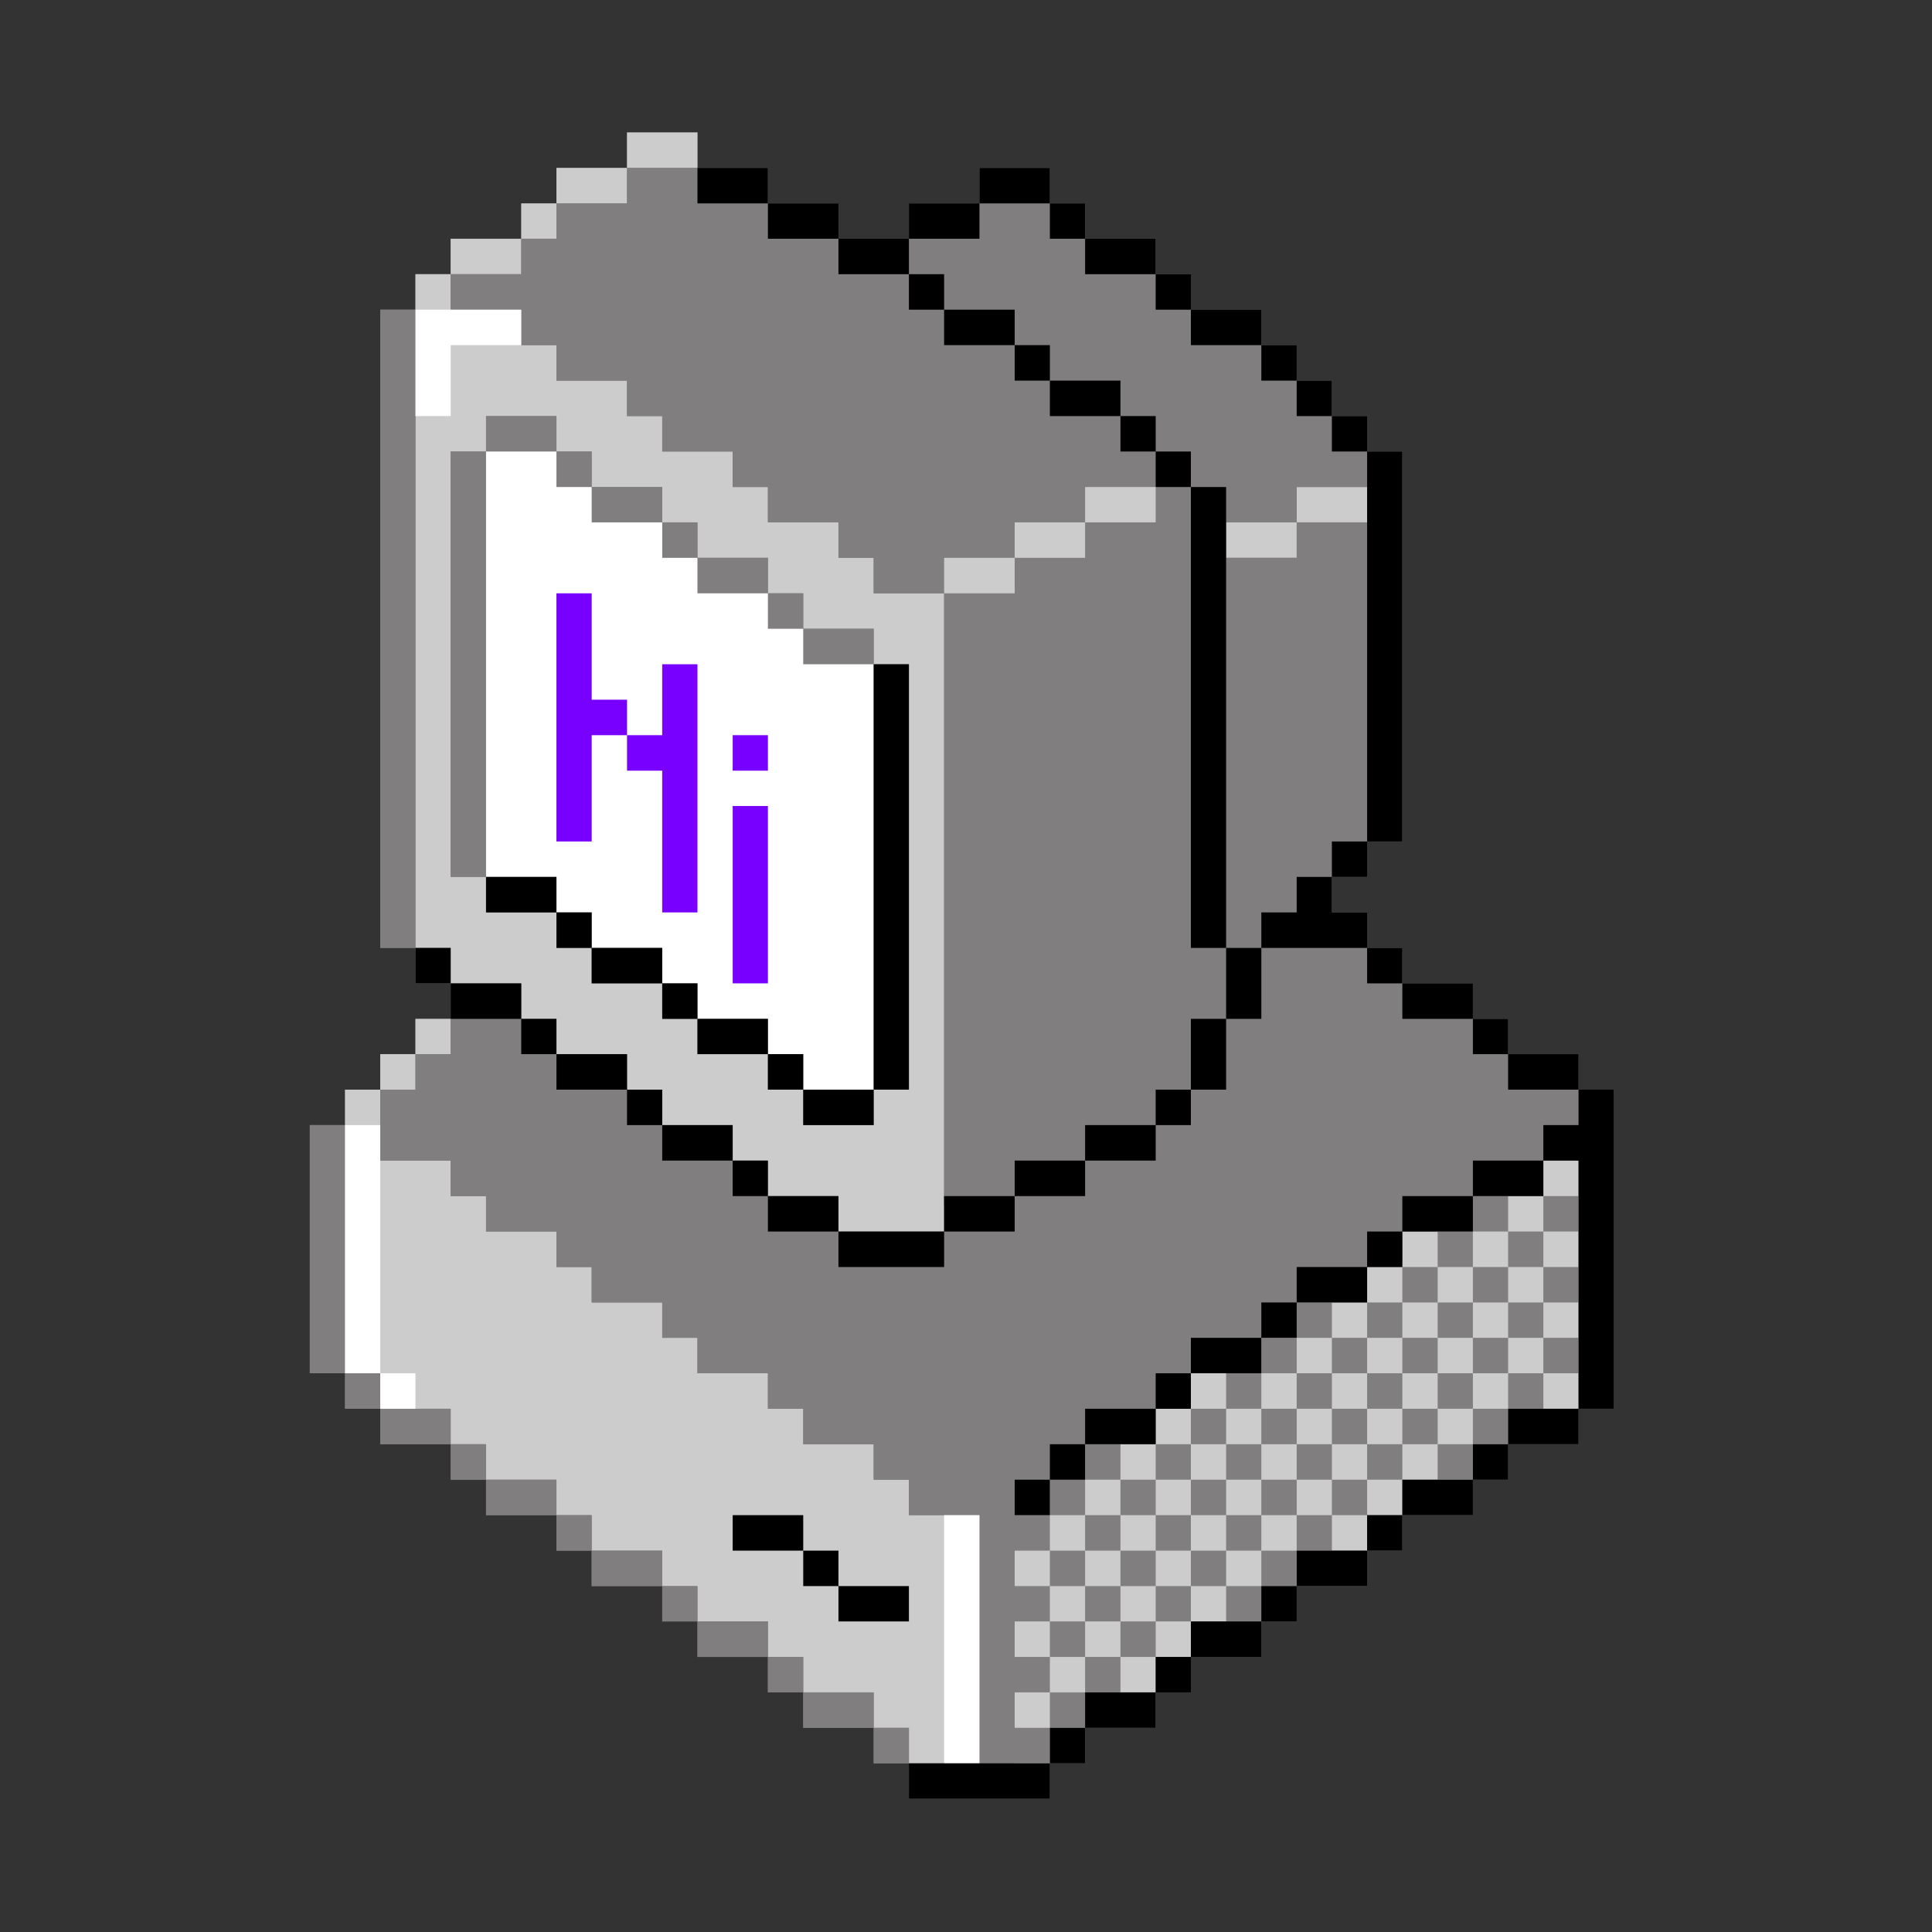 <svg xmlns="http://www.w3.org/2000/svg" xmlns:xlink="http://www.w3.org/1999/xlink" width="80" zoomAndPan="magnify" viewBox="0 0 60 60" height="80" preserveAspectRatio="xMidYMid meet" version="1.0"><rect x="0" y="0" width="60" height="60" fill="#333333" stroke="none"/><defs><clipPath id="51c5b1f1ba"><path d="M 9.621 4.113 L 50.121 4.113 L 50.121 55.863 L 9.621 55.863 Z M 9.621 4.113 " clip-rule="nonzero"/></clipPath><clipPath id="fb3393a446"><path d="M 10 4.113 L 50 4.113 L 50 55 L 10 55 Z M 10 4.113 " clip-rule="nonzero"/></clipPath><clipPath id="302b38bc8a"><path d="M 9.621 5 L 50 5 L 50 55 L 9.621 55 Z M 9.621 5 " clip-rule="nonzero"/></clipPath><clipPath id="404f515b3d"><path d="M 12 5 L 50.121 5 L 50.121 55.863 L 12 55.863 Z M 12 5 " clip-rule="nonzero"/></clipPath></defs><g clip-path="url(#51c5b1f1ba)"><path fill="#807e7e" d="M 50.121 33.84 L 50.121 43.75 L 49.023 43.75 L 49.023 44.852 L 46.836 44.852 L 46.836 45.953 L 45.742 45.953 L 45.742 47.055 L 43.551 47.055 L 43.551 48.156 L 42.457 48.156 L 42.457 49.258 L 40.27 49.258 L 40.27 50.355 L 39.172 50.355 L 39.172 51.457 L 36.984 51.457 L 36.984 52.559 L 35.891 52.559 L 35.891 53.66 L 33.699 53.66 L 33.699 54.762 L 32.605 54.762 L 32.605 55.863 L 28.227 55.863 L 28.227 54.762 L 27.133 54.762 L 27.133 53.66 L 24.945 53.66 L 24.945 52.559 L 23.848 52.559 L 23.848 51.457 L 21.66 51.457 L 21.66 50.355 L 20.566 50.355 L 20.566 49.258 L 18.375 49.258 L 18.375 48.156 L 17.281 48.156 L 17.281 47.055 L 15.094 47.055 L 15.094 45.953 L 13.996 45.953 L 13.996 44.852 L 11.809 44.852 L 11.809 43.75 L 10.715 43.75 L 10.715 42.648 L 9.621 42.648 L 9.621 34.941 L 10.715 34.941 L 10.715 33.84 L 11.809 33.84 L 11.809 32.738 L 12.902 32.738 L 12.902 31.641 L 13.996 31.641 L 13.996 30.539 L 12.902 30.539 L 12.902 29.438 L 11.809 29.438 L 11.809 9.617 L 12.902 9.617 L 12.902 8.516 L 13.996 8.516 L 13.996 7.414 L 16.188 7.414 L 16.188 6.316 L 17.281 6.316 L 17.281 5.215 L 19.473 5.215 L 19.473 4.113 L 21.66 4.113 L 21.66 5.215 L 23.848 5.215 L 23.848 6.316 L 26.039 6.316 L 26.039 7.414 L 28.227 7.414 L 28.227 6.316 L 30.418 6.316 L 30.418 5.215 L 32.605 5.215 L 32.605 6.316 L 33.699 6.316 L 33.699 7.414 L 35.891 7.414 L 35.891 8.516 L 36.984 8.516 L 36.984 9.617 L 39.172 9.617 L 39.172 10.719 L 40.27 10.719 L 40.27 11.82 L 41.363 11.82 L 41.363 12.922 L 42.457 12.922 L 42.457 14.023 L 43.551 14.023 L 43.551 26.133 L 42.457 26.133 L 42.457 27.234 L 41.363 27.234 L 41.363 28.336 L 42.457 28.336 L 42.457 29.438 L 43.551 29.438 L 43.551 30.539 L 45.742 30.539 L 45.742 31.641 L 46.836 31.641 L 46.836 32.738 L 49.023 32.738 L 49.023 33.84 Z M 50.121 33.84 " fill-opacity="1" fill-rule="nonzero"/></g><g clip-path="url(#fb3393a446)"><path fill="#cccccc" d="M 13.996 30.539 L 16.188 30.539 L 16.188 31.641 L 17.281 31.641 L 17.281 32.738 L 19.473 32.738 L 19.473 33.84 L 20.566 33.84 L 20.566 34.941 L 22.754 34.941 L 22.754 36.043 L 23.848 36.043 L 23.848 37.145 L 26.039 37.145 L 26.039 38.246 L 29.32 38.246 L 29.32 18.426 L 27.133 18.426 L 27.133 17.324 L 26.039 17.324 L 26.039 16.223 L 23.848 16.223 L 23.848 15.125 L 22.754 15.125 L 22.754 14.023 L 20.566 14.023 L 20.566 12.922 L 19.473 12.922 L 19.473 11.82 L 17.281 11.82 L 17.281 10.719 L 16.188 10.719 L 16.188 9.617 L 13.996 9.617 L 13.996 8.516 L 12.902 8.516 L 12.902 29.438 L 13.996 29.438 Z M 15.094 14.023 L 15.094 12.922 L 17.281 12.922 L 17.281 14.023 L 18.375 14.023 L 18.375 15.125 L 20.566 15.125 L 20.566 16.223 L 21.66 16.223 L 21.66 17.324 L 23.848 17.324 L 23.848 18.426 L 24.945 18.426 L 24.945 19.527 L 27.133 19.527 L 27.133 20.629 L 28.227 20.629 L 28.227 33.84 L 27.133 33.84 L 27.133 34.941 L 24.945 34.941 L 24.945 33.84 L 23.848 33.84 L 23.848 32.738 L 21.66 32.738 L 21.66 31.641 L 20.566 31.641 L 20.566 30.539 L 18.375 30.539 L 18.375 29.438 L 17.281 29.438 L 17.281 28.336 L 15.094 28.336 L 15.094 27.234 L 13.996 27.234 L 13.996 14.023 Z M 28.227 45.953 L 27.133 45.953 L 27.133 44.852 L 24.945 44.852 L 24.945 43.75 L 23.848 43.75 L 23.848 42.648 L 21.66 42.648 L 21.66 41.547 L 20.566 41.547 L 20.566 40.449 L 18.375 40.449 L 18.375 39.348 L 17.281 39.348 L 17.281 38.246 L 15.094 38.246 L 15.094 37.145 L 13.996 37.145 L 13.996 36.043 L 11.809 36.043 L 11.809 33.84 L 10.715 33.84 L 10.715 42.648 L 11.809 42.648 L 11.809 43.75 L 13.996 43.75 L 13.996 44.852 L 15.094 44.852 L 15.094 45.953 L 17.281 45.953 L 17.281 47.055 L 18.375 47.055 L 18.375 48.156 L 20.566 48.156 L 20.566 49.258 L 21.66 49.258 L 21.66 50.355 L 23.848 50.355 L 23.848 51.457 L 24.945 51.457 L 24.945 52.559 L 27.133 52.559 L 27.133 53.66 L 28.227 53.66 L 28.227 54.762 L 30.418 54.762 L 30.418 47.055 L 28.227 47.055 Z M 47.93 36.043 L 47.93 37.145 L 45.742 37.145 L 45.742 38.246 L 43.551 38.246 L 43.551 39.348 L 42.457 39.348 L 42.457 40.449 L 40.27 40.449 L 40.27 41.547 L 39.172 41.547 L 39.172 42.648 L 36.984 42.648 L 36.984 43.75 L 35.891 43.75 L 35.891 44.852 L 33.699 44.852 L 33.699 45.953 L 32.605 45.953 L 32.605 47.055 L 31.512 47.055 L 31.512 54.762 L 32.605 54.762 L 32.605 53.66 L 33.699 53.66 L 33.699 52.559 L 35.891 52.559 L 35.891 51.457 L 36.984 51.457 L 36.984 50.355 L 39.172 50.355 L 39.172 49.258 L 40.27 49.258 L 40.27 48.156 L 42.457 48.156 L 42.457 47.055 L 43.551 47.055 L 43.551 45.953 L 45.742 45.953 L 45.742 44.852 L 46.836 44.852 L 46.836 43.75 L 49.023 43.75 L 49.023 36.043 Z M 16.188 7.414 L 13.996 7.414 L 13.996 8.516 L 16.188 8.516 Z M 17.281 6.316 L 16.188 6.316 L 16.188 7.414 L 17.281 7.414 Z M 19.473 5.215 L 17.281 5.215 L 17.281 6.316 L 19.473 6.316 Z M 21.66 4.113 L 19.473 4.113 L 19.473 5.215 L 21.66 5.215 Z M 12.902 32.738 L 11.809 32.738 L 11.809 33.84 L 12.902 33.84 Z M 13.996 31.641 L 12.902 31.641 L 12.902 32.738 L 13.996 32.738 Z M 40.27 16.223 L 38.078 16.223 L 38.078 17.324 L 40.27 17.324 Z M 42.457 15.125 L 40.27 15.125 L 40.27 16.223 L 42.457 16.223 Z M 42.457 15.125 " fill-opacity="1" fill-rule="nonzero"/></g><g clip-path="url(#302b38bc8a)"><path fill="#807e7e" d="M 33.699 36.043 L 33.699 34.941 L 35.891 34.941 L 35.891 33.84 L 36.984 33.84 L 36.984 31.641 L 38.078 31.641 L 38.078 29.438 L 36.984 29.438 L 36.984 15.125 L 35.891 15.125 L 35.891 16.223 L 34.797 16.223 L 34.797 15.125 L 35.891 15.125 L 35.891 14.023 L 34.797 14.023 L 34.797 12.922 L 32.605 12.922 L 32.605 11.82 L 31.512 11.82 L 31.512 10.719 L 29.32 10.719 L 29.32 9.617 L 28.227 9.617 L 28.227 8.516 L 26.039 8.516 L 26.039 7.414 L 23.848 7.414 L 23.848 6.316 L 21.66 6.316 L 21.66 5.215 L 19.473 5.215 L 19.473 6.316 L 17.281 6.316 L 17.281 7.414 L 16.188 7.414 L 16.188 8.516 L 13.996 8.516 L 13.996 9.617 L 16.188 9.617 L 16.188 10.719 L 17.281 10.719 L 17.281 11.82 L 19.473 11.82 L 19.473 12.922 L 20.566 12.922 L 20.566 14.023 L 22.754 14.023 L 22.754 15.125 L 23.848 15.125 L 23.848 16.223 L 26.039 16.223 L 26.039 17.324 L 27.133 17.324 L 27.133 18.426 L 29.32 18.426 L 29.32 37.418 L 30.418 37.418 L 30.418 37.145 L 31.512 37.145 L 31.512 36.043 Z M 32.605 16.223 L 33.699 16.223 L 33.699 17.324 L 32.605 17.324 Z M 30.418 18.426 L 30.418 17.324 L 31.512 17.324 L 31.512 18.426 Z M 47.93 36.043 L 47.93 34.941 L 49.023 34.941 L 49.023 33.84 L 46.836 33.84 L 46.836 32.738 L 45.742 32.738 L 45.742 31.641 L 43.551 31.641 L 43.551 30.539 L 42.457 30.539 L 42.457 29.438 L 39.172 29.438 L 39.172 31.641 L 38.078 31.641 L 38.078 33.84 L 36.984 33.84 L 36.984 34.941 L 35.891 34.941 L 35.891 36.043 L 33.699 36.043 L 33.699 37.145 L 31.512 37.145 L 31.512 38.246 L 29.32 38.246 L 29.32 39.348 L 26.039 39.348 L 26.039 38.246 L 23.848 38.246 L 23.848 37.145 L 22.754 37.145 L 22.754 36.043 L 20.566 36.043 L 20.566 34.941 L 19.473 34.941 L 19.473 33.84 L 17.281 33.84 L 17.281 32.738 L 16.188 32.738 L 16.188 31.641 L 13.996 31.641 L 13.996 32.738 L 12.902 32.738 L 12.902 33.84 L 11.809 33.84 L 11.809 36.043 L 13.996 36.043 L 13.996 37.145 L 15.094 37.145 L 15.094 38.246 L 17.281 38.246 L 17.281 39.348 L 18.375 39.348 L 18.375 40.449 L 20.566 40.449 L 20.566 41.547 L 21.66 41.547 L 21.66 42.648 L 23.848 42.648 L 23.848 43.75 L 24.945 43.75 L 24.945 44.852 L 27.133 44.852 L 27.133 45.953 L 28.227 45.953 L 28.227 47.055 L 30.418 47.055 L 30.418 54.762 L 32.605 54.762 L 32.605 53.66 L 31.512 53.66 L 31.512 52.559 L 32.605 52.559 L 32.605 51.457 L 31.512 51.457 L 31.512 50.355 L 32.605 50.355 L 32.605 49.258 L 31.512 49.258 L 31.512 48.156 L 32.605 48.156 L 32.605 47.055 L 31.512 47.055 L 31.512 45.953 L 32.605 45.953 L 32.605 44.852 L 33.699 44.852 L 33.699 43.75 L 35.891 43.75 L 35.891 42.648 L 36.984 42.648 L 36.984 41.547 L 39.172 41.547 L 39.172 40.449 L 40.27 40.449 L 40.27 39.348 L 42.457 39.348 L 42.457 38.246 L 43.551 38.246 L 43.551 37.145 L 45.742 37.145 L 45.742 36.043 Z M 27.133 54.762 L 28.227 54.762 L 28.227 53.66 L 27.133 53.66 Z M 24.945 52.559 L 24.945 53.66 L 27.133 53.66 L 27.133 52.559 Z M 23.848 51.457 L 23.848 52.559 L 24.945 52.559 L 24.945 51.457 Z M 21.66 50.355 L 21.66 51.457 L 23.848 51.457 L 23.848 50.355 Z M 20.566 49.258 L 20.566 50.355 L 21.66 50.355 L 21.66 49.258 Z M 18.375 48.156 L 18.375 49.258 L 20.566 49.258 L 20.566 48.156 Z M 17.281 47.055 L 17.281 48.156 L 18.375 48.156 L 18.375 47.055 Z M 15.094 45.953 L 15.094 47.055 L 17.281 47.055 L 17.281 45.953 Z M 13.996 44.852 L 13.996 45.953 L 15.094 45.953 L 15.094 44.852 Z M 11.809 43.75 L 11.809 44.852 L 13.996 44.852 L 13.996 43.75 Z M 10.715 42.648 L 10.715 43.75 L 11.809 43.75 L 11.809 42.648 Z M 9.621 34.941 L 9.621 42.648 L 10.715 42.648 L 10.715 34.941 Z M 29.32 9.617 L 31.512 9.617 L 31.512 10.719 L 32.605 10.719 L 32.605 11.82 L 34.797 11.82 L 34.797 12.922 L 35.891 12.922 L 35.891 14.023 L 36.984 14.023 L 36.984 15.125 L 38.078 15.125 L 38.078 16.223 L 40.27 16.223 L 40.27 15.125 L 42.457 15.125 L 42.457 14.023 L 41.363 14.023 L 41.363 12.922 L 40.27 12.922 L 40.27 11.82 L 39.172 11.82 L 39.172 10.719 L 36.984 10.719 L 36.984 9.617 L 35.891 9.617 L 35.891 8.516 L 33.699 8.516 L 33.699 7.414 L 32.605 7.414 L 32.605 6.316 L 30.418 6.316 L 30.418 7.414 L 28.227 7.414 L 28.227 8.516 L 29.32 8.516 Z M 38.078 17.324 L 38.078 29.438 L 39.172 29.438 L 39.172 28.336 L 40.27 28.336 L 40.27 27.234 L 41.363 27.234 L 41.363 26.133 L 42.457 26.133 L 42.457 16.223 L 40.27 16.223 L 40.27 17.324 Z M 27.133 20.629 L 27.133 19.527 L 24.945 19.527 L 24.945 20.629 Z M 24.945 19.527 L 24.945 18.426 L 23.848 18.426 L 23.848 19.527 Z M 23.848 18.426 L 23.848 17.324 L 21.66 17.324 L 21.66 18.426 Z M 21.66 17.324 L 21.66 16.223 L 20.566 16.223 L 20.566 17.324 Z M 20.566 16.223 L 20.566 15.125 L 18.375 15.125 L 18.375 16.223 Z M 18.375 15.125 L 18.375 14.023 L 17.281 14.023 L 17.281 15.125 Z M 17.281 12.922 L 15.094 12.922 L 15.094 14.023 L 17.281 14.023 Z M 15.094 14.023 L 13.996 14.023 L 13.996 27.234 L 15.094 27.234 Z M 12.902 9.617 L 11.809 9.617 L 11.809 29.438 L 12.902 29.438 Z M 49.023 37.145 L 47.93 37.145 L 47.93 38.246 L 49.023 38.246 Z M 49.023 40.449 L 49.023 39.348 L 47.93 39.348 L 47.93 40.449 Z M 49.023 42.648 L 49.023 41.547 L 47.93 41.547 L 47.93 42.648 Z M 47.93 39.348 L 47.93 38.246 L 46.836 38.246 L 46.836 39.348 Z M 46.836 41.547 L 47.93 41.547 L 47.93 40.449 L 46.836 40.449 Z M 46.836 43.75 L 47.93 43.75 L 47.93 42.648 L 46.836 42.648 Z M 46.836 38.246 L 46.836 37.145 L 45.742 37.145 L 45.742 38.246 Z M 46.836 40.449 L 46.836 39.348 L 45.742 39.348 L 45.742 40.449 Z M 45.742 42.648 L 46.836 42.648 L 46.836 41.547 L 45.742 41.547 Z M 45.742 38.246 L 44.648 38.246 L 44.648 39.348 L 45.742 39.348 Z M 45.742 40.449 L 44.648 40.449 L 44.648 41.547 L 45.742 41.547 Z M 44.648 43.75 L 45.742 43.75 L 45.742 42.648 L 44.648 42.648 Z M 44.648 39.348 L 43.551 39.348 L 43.551 40.449 L 44.648 40.449 Z M 44.648 41.547 L 43.551 41.547 L 43.551 42.648 L 44.648 42.648 Z M 43.551 40.449 L 42.457 40.449 L 42.457 41.547 L 43.551 41.547 Z M 42.457 42.648 L 42.457 43.75 L 43.551 43.75 L 43.551 42.648 Z M 43.551 43.75 L 43.551 44.852 L 44.648 44.852 L 44.648 43.75 Z M 42.457 45.953 L 43.551 45.953 L 43.551 44.852 L 42.457 44.852 Z M 42.457 42.648 L 42.457 41.547 L 41.363 41.547 L 41.363 42.648 Z M 41.363 41.547 L 41.363 40.449 L 40.27 40.449 L 40.27 41.547 Z M 41.363 43.75 L 41.363 42.648 L 40.27 42.648 L 40.27 43.75 Z M 41.363 44.852 L 42.457 44.852 L 42.457 43.75 L 41.363 43.75 Z M 40.27 45.953 L 41.363 45.953 L 41.363 44.852 L 40.27 44.852 Z M 41.363 47.055 L 42.457 47.055 L 42.457 45.953 L 41.363 45.953 Z M 40.27 48.156 L 41.363 48.156 L 41.363 47.055 L 40.27 47.055 Z M 39.172 42.648 L 38.078 42.648 L 38.078 43.75 L 39.172 43.75 Z M 39.172 44.852 L 40.27 44.852 L 40.27 43.75 L 39.172 43.75 Z M 38.078 45.953 L 39.172 45.953 L 39.172 44.852 L 38.078 44.852 Z M 39.172 47.055 L 40.27 47.055 L 40.27 45.953 L 39.172 45.953 Z M 38.078 48.156 L 39.172 48.156 L 39.172 47.055 L 38.078 47.055 Z M 40.27 42.648 L 40.27 41.547 L 39.172 41.547 L 39.172 42.648 Z M 36.984 44.852 L 35.891 44.852 L 35.891 45.953 L 36.984 45.953 Z M 36.984 47.055 L 38.078 47.055 L 38.078 45.953 L 36.984 45.953 Z M 35.891 47.055 L 35.891 48.156 L 36.984 48.156 L 36.984 47.055 Z M 36.984 48.156 L 36.984 49.258 L 38.078 49.258 L 38.078 48.156 Z M 35.891 50.355 L 36.984 50.355 L 36.984 49.258 L 35.891 49.258 Z M 38.078 43.75 L 36.984 43.75 L 36.984 44.852 L 38.078 44.852 Z M 34.797 47.055 L 33.699 47.055 L 33.699 48.156 L 34.797 48.156 Z M 34.797 49.258 L 35.891 49.258 L 35.891 48.156 L 34.797 48.156 Z M 33.699 50.355 L 34.797 50.355 L 34.797 49.258 L 33.699 49.258 Z M 34.797 51.457 L 35.891 51.457 L 35.891 50.355 L 34.797 50.355 Z M 33.699 52.559 L 34.797 52.559 L 34.797 51.457 L 33.699 51.457 Z M 35.891 47.055 L 35.891 45.953 L 34.797 45.953 L 34.797 47.055 Z M 34.797 45.953 L 34.797 44.852 L 33.699 44.852 L 33.699 45.953 Z M 33.699 45.953 L 32.605 45.953 L 32.605 47.055 L 33.699 47.055 Z M 33.699 48.156 L 32.605 48.156 L 32.605 49.258 L 33.699 49.258 Z M 33.699 50.355 L 32.605 50.355 L 32.605 51.457 L 33.699 51.457 Z M 45.742 44.852 L 46.836 44.852 L 46.836 43.75 L 45.742 43.75 Z M 44.648 45.953 L 45.742 45.953 L 45.742 44.852 L 44.648 44.852 Z M 39.172 49.258 L 40.27 49.258 L 40.27 48.156 L 39.172 48.156 Z M 38.078 50.355 L 39.172 50.355 L 39.172 49.258 L 38.078 49.258 Z M 32.605 53.66 L 33.699 53.66 L 33.699 52.559 L 32.605 52.559 Z M 32.605 53.66 " fill-opacity="1" fill-rule="nonzero"/></g><path fill="#ffffff" d="M 24.945 20.629 L 27.133 20.629 L 27.133 33.84 L 24.945 33.84 L 24.945 32.738 L 23.848 32.738 L 23.848 31.641 L 21.66 31.641 L 21.66 30.539 L 20.566 30.539 L 20.566 29.438 L 18.375 29.438 L 18.375 28.336 L 17.281 28.336 L 17.281 27.234 L 15.094 27.234 L 15.094 14.023 L 17.281 14.023 L 17.281 15.125 L 18.375 15.125 L 18.375 16.223 L 20.566 16.223 L 20.566 17.324 L 21.66 17.324 L 21.66 18.426 L 23.848 18.426 L 23.848 19.527 L 24.945 19.527 Z M 16.188 9.617 L 12.902 9.617 L 12.902 12.922 L 13.996 12.922 L 13.996 10.719 L 16.188 10.719 Z M 10.715 34.941 L 10.715 42.648 L 11.809 42.648 L 11.809 34.941 Z M 11.809 43.75 L 12.902 43.75 L 12.902 42.648 L 11.809 42.648 Z M 29.32 47.055 L 29.32 54.762 L 30.418 54.762 L 30.418 47.055 Z M 29.32 47.055 " fill-opacity="1" fill-rule="nonzero"/><path fill="#7700ff" d="M 19.473 21.73 L 19.473 22.832 L 18.375 22.832 L 18.375 26.133 L 17.281 26.133 L 17.281 18.426 L 18.375 18.426 L 18.375 21.73 Z M 20.566 22.832 L 19.473 22.832 L 19.473 23.934 L 20.566 23.934 L 20.566 28.336 L 21.66 28.336 L 21.66 20.629 L 20.566 20.629 Z M 22.754 30.539 L 23.848 30.539 L 23.848 25.031 L 22.754 25.031 Z M 22.754 22.832 L 22.754 23.934 L 23.848 23.934 L 23.848 22.832 Z M 22.754 22.832 " fill-opacity="1" fill-rule="nonzero"/><g clip-path="url(#404f515b3d)"><path fill="#000000" d="M 28.227 33.84 L 27.133 33.84 L 27.133 20.629 L 28.227 20.629 Z M 27.133 34.941 L 27.133 33.84 L 24.945 33.84 L 24.945 34.941 Z M 24.945 33.84 L 24.945 32.738 L 23.848 32.738 L 23.848 33.84 Z M 23.848 32.738 L 23.848 31.641 L 21.66 31.641 L 21.66 32.738 Z M 21.66 31.641 L 21.66 30.539 L 20.566 30.539 L 20.566 31.641 Z M 20.566 30.539 L 20.566 29.438 L 18.375 29.438 L 18.375 30.539 Z M 18.375 29.438 L 18.375 28.336 L 17.281 28.336 L 17.281 29.438 Z M 17.281 27.234 L 15.094 27.234 L 15.094 28.336 L 17.281 28.336 Z M 28.227 8.516 L 28.227 9.617 L 29.32 9.617 L 29.32 8.516 Z M 29.32 9.617 L 29.32 10.719 L 31.512 10.719 L 31.512 9.617 Z M 31.512 10.719 L 31.512 11.82 L 32.605 11.82 L 32.605 10.719 Z M 32.605 11.82 L 32.605 12.922 L 34.797 12.922 L 34.797 11.82 Z M 34.797 12.922 L 34.797 14.023 L 35.891 14.023 L 35.891 12.922 Z M 35.891 14.023 L 35.891 15.125 L 36.984 15.125 L 36.984 14.023 Z M 36.984 15.125 L 36.984 29.438 L 38.078 29.438 L 38.078 15.125 Z M 21.66 5.215 L 21.66 6.316 L 23.848 6.316 L 23.848 5.215 Z M 23.848 6.316 L 23.848 7.414 L 26.039 7.414 L 26.039 6.316 Z M 26.039 7.414 L 26.039 8.516 L 28.227 8.516 L 28.227 7.414 Z M 30.418 6.316 L 28.227 6.316 L 28.227 7.414 L 30.418 7.414 Z M 32.605 5.215 L 30.418 5.215 L 30.418 6.316 L 32.605 6.316 Z M 33.699 7.414 L 33.699 6.316 L 32.605 6.316 L 32.605 7.414 Z M 35.891 8.516 L 35.891 7.414 L 33.699 7.414 L 33.699 8.516 Z M 36.984 9.617 L 36.984 8.516 L 35.891 8.516 L 35.891 9.617 Z M 39.172 10.719 L 39.172 9.617 L 36.984 9.617 L 36.984 10.719 Z M 41.363 12.922 L 41.363 11.82 L 40.27 11.82 L 40.27 12.922 Z M 42.457 14.023 L 42.457 12.922 L 41.363 12.922 L 41.363 14.023 Z M 40.27 11.82 L 40.27 10.719 L 39.172 10.719 L 39.172 11.82 Z M 43.551 26.133 L 43.551 14.023 L 42.457 14.023 L 42.457 26.133 Z M 41.363 27.234 L 42.457 27.234 L 42.457 26.133 L 41.363 26.133 Z M 49.023 33.84 L 49.023 34.941 L 47.93 34.941 L 47.93 36.043 L 49.023 36.043 L 49.023 43.75 L 50.121 43.75 L 50.121 33.84 Z M 46.836 44.852 L 49.023 44.852 L 49.023 43.75 L 46.836 43.75 Z M 45.742 45.953 L 46.836 45.953 L 46.836 44.852 L 45.742 44.852 Z M 43.551 47.055 L 45.742 47.055 L 45.742 45.953 L 43.551 45.953 Z M 42.457 48.156 L 43.551 48.156 L 43.551 47.055 L 42.457 47.055 Z M 40.27 49.258 L 42.457 49.258 L 42.457 48.156 L 40.27 48.156 Z M 39.172 50.355 L 40.27 50.355 L 40.27 49.258 L 39.172 49.258 Z M 36.984 51.457 L 39.172 51.457 L 39.172 50.355 L 36.984 50.355 Z M 35.891 52.559 L 36.984 52.559 L 36.984 51.457 L 35.891 51.457 Z M 33.699 53.66 L 35.891 53.66 L 35.891 52.559 L 33.699 52.559 Z M 32.605 54.762 L 33.699 54.762 L 33.699 53.66 L 32.605 53.66 Z M 28.227 55.863 L 32.605 55.863 L 32.605 54.762 L 28.227 54.762 Z M 12.902 29.438 L 12.902 30.539 L 13.996 30.539 L 13.996 29.438 Z M 13.996 30.539 L 13.996 31.641 L 16.188 31.641 L 16.188 30.539 Z M 16.188 31.641 L 16.188 32.738 L 17.281 32.738 L 17.281 31.641 Z M 17.281 32.738 L 17.281 33.84 L 19.473 33.84 L 19.473 32.738 Z M 19.473 33.84 L 19.473 34.941 L 20.566 34.941 L 20.566 33.84 Z M 20.566 34.941 L 20.566 36.043 L 22.754 36.043 L 22.754 34.941 Z M 22.754 36.043 L 22.754 37.145 L 23.848 37.145 L 23.848 36.043 Z M 23.848 37.145 L 23.848 38.246 L 26.039 38.246 L 26.039 37.145 Z M 26.039 39.348 L 29.32 39.348 L 29.32 38.246 L 26.039 38.246 Z M 29.32 38.246 L 31.512 38.246 L 31.512 37.145 L 29.32 37.145 Z M 31.512 37.145 L 33.699 37.145 L 33.699 36.043 L 31.512 36.043 Z M 33.699 36.043 L 35.891 36.043 L 35.891 34.941 L 33.699 34.941 Z M 35.891 34.941 L 36.984 34.941 L 36.984 33.84 L 35.891 33.84 Z M 36.984 33.84 L 38.078 33.84 L 38.078 31.641 L 36.984 31.641 Z M 38.078 31.641 L 39.172 31.641 L 39.172 29.438 L 38.078 29.438 Z M 46.836 32.738 L 46.836 33.84 L 49.023 33.84 L 49.023 32.738 Z M 45.742 31.641 L 45.742 32.738 L 46.836 32.738 L 46.836 31.641 Z M 43.551 30.539 L 43.551 31.641 L 45.742 31.641 L 45.742 30.539 Z M 42.457 29.438 L 42.457 30.539 L 43.551 30.539 L 43.551 29.438 Z M 41.363 28.336 L 41.363 27.234 L 40.27 27.234 L 40.27 28.336 L 39.172 28.336 L 39.172 29.438 L 42.457 29.438 L 42.457 28.336 Z M 45.742 37.145 L 47.93 37.145 L 47.93 36.043 L 45.742 36.043 Z M 43.551 38.246 L 45.742 38.246 L 45.742 37.145 L 43.551 37.145 Z M 42.457 39.348 L 43.551 39.348 L 43.551 38.246 L 42.457 38.246 Z M 40.27 40.449 L 42.457 40.449 L 42.457 39.348 L 40.27 39.348 Z M 39.172 41.547 L 40.27 41.547 L 40.27 40.449 L 39.172 40.449 Z M 36.984 42.648 L 39.172 42.648 L 39.172 41.547 L 36.984 41.547 Z M 35.891 43.75 L 36.984 43.75 L 36.984 42.648 L 35.891 42.648 Z M 33.699 44.852 L 35.891 44.852 L 35.891 43.75 L 33.699 43.75 Z M 32.605 45.953 L 33.699 45.953 L 33.699 44.852 L 32.605 44.852 Z M 31.512 47.055 L 32.605 47.055 L 32.605 45.953 L 31.512 45.953 Z M 28.227 50.355 L 28.227 49.258 L 26.039 49.258 L 26.039 50.355 Z M 24.945 48.156 L 24.945 49.258 L 26.039 49.258 L 26.039 48.156 Z M 22.754 47.055 L 22.754 48.156 L 24.945 48.156 L 24.945 47.055 Z M 22.754 47.055 " fill-opacity="1" fill-rule="nonzero"/></g><path fill="#cccccc" d="M 35.891 15.125 L 35.891 16.223 L 33.699 16.223 L 33.699 15.125 Z M 31.512 16.223 L 31.512 17.324 L 33.699 17.324 L 33.699 16.223 Z M 29.32 17.324 L 29.32 18.426 L 31.512 18.426 L 31.512 17.324 Z M 29.32 17.324 " fill-opacity="1" fill-rule="nonzero"/></svg>
